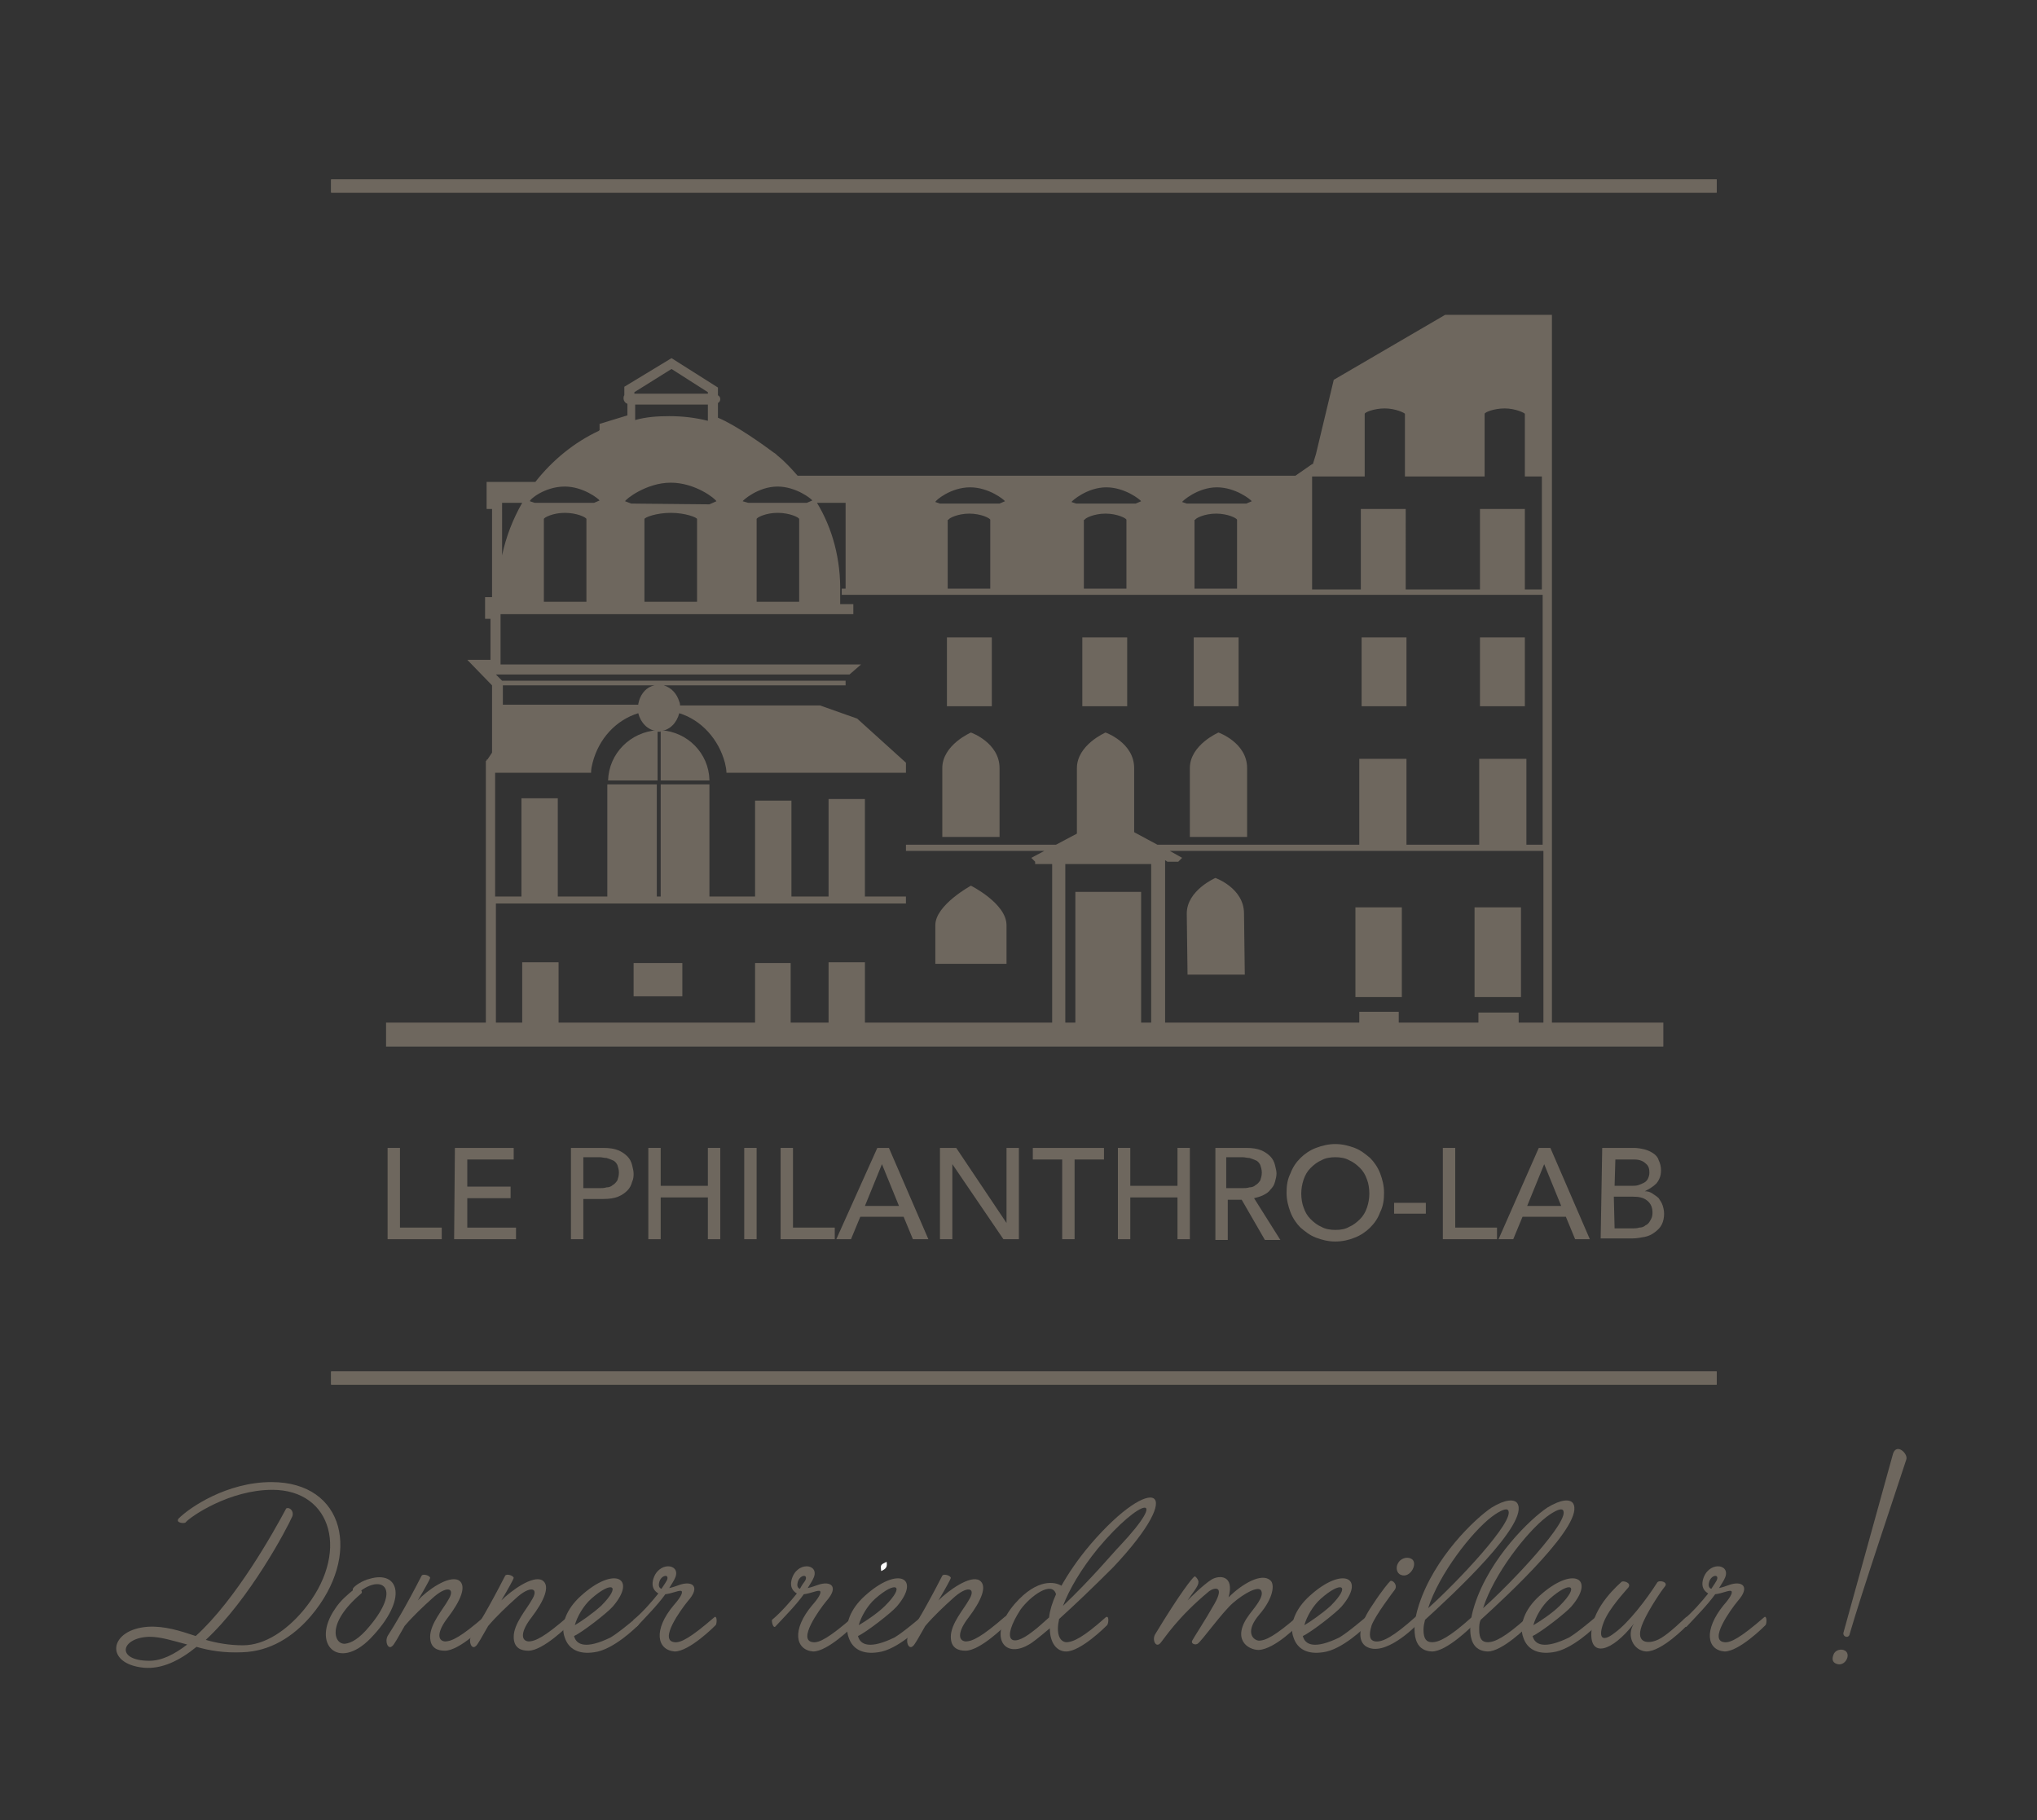 <?xml version="1.0" encoding="utf-8"?>
<!-- Generator: Adobe Illustrator 20.0.0, SVG Export Plug-In . SVG Version: 6.00 Build 0)  -->
<svg version="1.1" id="Calque_1" xmlns="http://www.w3.org/2000/svg" xmlns:xlink="http://www.w3.org/1999/xlink" x="0px" y="0px"
	 viewBox="0 0 263.3 235.3" style="enable-background:new 0 0 263.3 235.3;" xml:space="preserve">
<rect x="0" y="0" width="263.3" height="235.3" fill="#333333" stroke="none"/>
<style type="text/css">
	.st0{fill:#FFFFFF;}
	.st1{fill:#6E675E;}
	.st2{clip-path:url(#SVGID_4_);fill:#6E675E;}
	.st3{clip-path:url(#SVGID_6_);fill:#6E675E;}
	.st4{fill:none;}
	.st5{enable-background:new    ;}
</style>
<path class="st0" d="M349,167.4c0.2,0.7,0.2,1-0.7,1.5C348.2,168,348.2,168,349,167.4z"/>
<path class="st0" d="M100.9,246.3c0.1,0.6,0,0.9-0.7,1.2C100.2,246.6,100.2,246.6,100.9,246.3z"/>
<path class="st0" d="M114.6,201.9c0.1,0.6,0,0.9-0.7,1.2C113.8,202.3,113.8,202.3,114.6,201.9z"/>
<path class="st0" d="M311.2,174.3c0.2,0.7,0.2,1-0.7,1.5C310.4,174.9,310.4,174.9,311.2,174.3z"/>
<g>
	<rect x="122.4" y="82.4" class="st1" width="5.8" height="8.9"/>
	<rect x="139.9" y="82.4" class="st1" width="5.8" height="8.9"/>
	<rect x="154.3" y="82.4" class="st1" width="5.8" height="8.9"/>
	<rect x="176" y="82.4" class="st1" width="5.8" height="8.9"/>
	<rect x="175.7" y="98.1" class="st1" width="6.1" height="11.5"/>
	<rect x="191.2" y="98.1" class="st1" width="6.1" height="11.5"/>
	<rect x="191.3" y="82.4" class="st1" width="5.8" height="8.9"/>
	<polygon class="st1" points="67.5,133 67.5,133.3 72.2,133.3 72.2,133 72.2,124.4 67.5,124.4 	"/>
	<polygon class="st1" points="97.6,133 97.6,133.5 102.2,133.5 102.2,133 102.2,124.5 97.6,124.5 	"/>
	<polygon class="st1" points="107.1,133 107.1,133.4 111.8,133.4 111.8,133 111.8,124.4 107.1,124.4 	"/>
	<g>
		<path class="st1" d="M129.2,99.3L129.2,99.3c0-3.3-3.7-4.6-3.7-4.6s-3.7,1.6-3.7,4.6l0,0v8.9h7.4V99.3z"/>
		<path class="st1" d="M146.6,99.3L146.6,99.3c0-3.3-3.7-4.6-3.7-4.6s-3.7,1.6-3.7,4.6l0,0v8.9h7.4V99.3z"/>
		<path class="st1" d="M161.2,99.3L161.2,99.3c0-3.3-3.7-4.6-3.7-4.6s-3.7,1.6-3.7,4.6l0,0v8.9h7.4V99.3z"/>
		<path class="st1" d="M160.8,118.1c0-3.3-3.7-4.6-3.7-4.6s-3.7,1.6-3.7,4.6l0,0l0.1,7.9h7.4L160.8,118.1L160.8,118.1z"/>
		<path class="st1" d="M130.1,124.6v-5l0,0c0-2.8-4.6-5.1-4.6-5.1s-4.6,2.5-4.6,5.1l0,0v5H130.1z"/>
	</g>
	<rect x="175.2" y="117.3" class="st1" width="6" height="11.6"/>
	<rect x="190.6" y="117.3" class="st1" width="6" height="11.6"/>
	<g>
		<path class="st1" d="M78.6,100.9L78.6,100.9H85v-0.1v-6.4C81.5,94.6,78.7,97.4,78.6,100.9"/>
		<path class="st1" d="M85.4,100.9h6.3l0,0l0,0v-0.1l0,0c-0.1-3.4-2.8-6.2-6.3-6.4V100.9L85.4,100.9z"/>
		<path class="st1" d="M73,62.9c2.4,0,4.4,1.6,4.5,1.8L76.8,65h-7.7l-0.6-0.2l0,0C68.4,64.6,70.4,62.9,73,62.9 M67.5,65
			c-1.2,2.1-2.1,4.4-2.6,6.8V65H67.5z M105.6,65h3.7v11.1h-0.5v0.8h52.8h6.8h31v32.3h-31h-0.5H162h-0.5h-11.9l-6.5-3.5l-6.6,3.5
			h-19.4v0.8H135l-1.7,0.9l0.5,0.5v0.3h2.2v20.5H64.1v-15h-0.4h0.4v-0.4h53v-0.9h-5.3v-12.6h-4.7v12.6h-4.8v-12.4h-4.7v12.4h-5.9
			v-14.5l0,0h-6.3v6.3v8.2h-0.5v-8.2v-6.3h-6.4l0,0c0,0.1,0,0.2,0,0.2v14.3h-6.4v-12.7h-4.7v12.7H64v-16h12.4c0-0.5,0.1-0.9,0.2-1.3
			l0,0c0.8-3.1,3-5.5,5.9-6.4c0.3,1.2,1.2,2.2,2.4,2.3v0.1c0,0,0.1,0,0.2,0s0.2,0,0.3,0v-0.1c1.2-0.1,2.1-1.1,2.4-2.3
			c2.9,0.9,5.1,3.4,5.9,6.4l0,0c0.1,0.4,0.2,0.9,0.2,1.3h23.2v-1.3l-6.3-5.7l-4.8-1.7H87.9l0,0c0-0.1,0-0.3-0.1-0.5
			c-0.3-1-1-1.8-2-2.1h23.5V88H64.9l-0.2-0.2l-0.3-0.3l0,0l-0.3-0.3h45.7l1.5-1.3H64.7v-1.6v-0.8v-3.1v-0.8v-0.2h43.8h1.8v-1.3h-1.7
			c0-0.5,0-0.9,0-1.4C108.7,72.3,107.6,68.3,105.6,65 M91.5,52.3v2.1c-1.6-0.4-3.2-0.6-5-0.6c-1.5,0-3,0.1-4.4,0.5v-2H91.5
			L91.5,52.3z M148.8,111.7v20.5h-1.3v-16.9H139v16.9h-1.3v-20.5H148.8z M150.6,132.2v-20.5v-0.4v-0.1l0.3,0.2h1.4l0.5-0.5l-1.6-0.9
			h10.4h0.5h5.9h0.5h31v22.2H150.6z M82,50.7l4.8-3l4.7,3v0.2H82V50.7z M81.6,65.1l-0.8-0.3l0,0c0-0.2,2.7-2.4,5.9-2.4
			c3.2,0,5.8,2.1,5.9,2.4l-0.9,0.4L81.6,65.1L81.6,65.1z M90.1,67.1v10.7h-6.8V67.1l0,0l0,0c0-0.2,1.5-0.8,3.4-0.8
			S90.1,66.9,90.1,67.1L90.1,67.1L90.1,67.1z M154.5,67.2c0-0.2,1.2-0.8,2.7-0.8s2.7,0.6,2.7,0.8l0,0l0,0v8.9h-5.5v-8.9H154.5
			L154.5,67.2 M140.2,67.2c0-0.2,1.2-0.8,2.7-0.8s2.7,0.6,2.7,0.8l0,0l0,0v8.9h-5.5v-8.9H140.2L140.2,67.2 M122.6,67.2
			c0-0.2,1.2-0.8,2.7-0.8s2.7,0.6,2.7,0.8l0,0l0,0v8.9h-5.5v-8.9H122.6C122.7,67.2,122.6,67.2,122.6,67.2 M152.8,64.9L152.8,64.9
			c0-0.1,2-1.9,4.5-1.9c2.4,0,4.4,1.6,4.5,1.8l-0.7,0.3h-7.7L152.8,64.9z M138.5,64.9L138.5,64.9c0-0.1,2-1.9,4.5-1.9
			c2.4,0,4.4,1.6,4.5,1.8l-0.7,0.3h-7.7L138.5,64.9z M125.4,63c2.4,0,4.4,1.6,4.5,1.8l-0.7,0.3h-7.7l-0.6-0.2l0,0
			C120.9,64.7,122.9,63,125.4,63 M96.7,65L96,64.8l0,0c0-0.1,2-1.9,4.5-1.9c2.4,0,4.4,1.6,4.5,1.8l-0.7,0.3
			C104.3,65,96.7,65,96.7,65z M103.3,67.1v10.7h-5.5V67.1l0,0l0,0c0-0.2,1.2-0.8,2.7-0.8C102.1,66.3,103.3,66.9,103.3,67.1
			L103.3,67.1L103.3,67.1z M82.6,90.6c0,0.1-0.1,0.3-0.1,0.5H65v-0.4v-2.1h19.6C83.6,88.8,82.9,89.6,82.6,90.6 M75.8,67.1v10.7h-5.5
			V67.1l0,0l0,0c0-0.2,1.2-0.8,2.7-0.8C74.6,66.3,75.8,66.9,75.8,67.1L75.8,67.1L75.8,67.1z M92.8,54v-1.9c0.2-0.1,0.3-0.3,0.3-0.5
			s-0.1-0.4-0.3-0.5v-1l-6-3.8L80.7,50v0.9v0.2c-0.1,0.1-0.1,0.3-0.1,0.4c0,0.3,0.2,0.6,0.5,0.7v1.5l-3.6,1.1v0.8l-0.1,0.1
			c-3.2,1.5-6,3.8-8.2,6.6h-6.3v3.5h0.7v11.4h-0.9V80h0.7v3.3v0.1v0.8v1.1h-3l3.2,3.3v2.9v5.8L63,98.2h-0.1v0.1l-0.1,0.1v33.8H49.9
			v3.1H215v-3.1h-14.4V40.7h-13.8l-14.4,8.4l-2.3,9.6l-0.4,1.3h-0.1l-2.3,1.6h2.3h0.5h6.3v-8.1l0,0l0,0c0-0.2,1.2-0.7,2.6-0.7
			s2.6,0.6,2.6,0.7l0,0l0,0v8v0.1h10.3v-0.1v-8l0,0l0,0c0-0.2,1.2-0.7,2.6-0.7s2.6,0.6,2.6,0.7l0,0l0,0v8.1h2.2v14.6h-2.2V65.8h-5.8
			v10.4h-9.6V65.8h-5.8v10.4h-6.3V61.5h-1.5l0,0h-65c-0.8-0.9-1.6-1.8-2.6-2.6c-0.1-0.1-0.3-0.3-0.5-0.4C98.8,57.6,95.2,55,92.8,54
			L92.8,54z"/>
	</g>
	<rect x="81.9" y="124.5" class="st1" width="6.3" height="4.3"/>
	<rect x="175.7" y="130.8" class="st1" width="5.1" height="3.3"/>
	<rect x="191.1" y="130.9" class="st1" width="5.2" height="3.2"/>
	<g>
		<path class="st1" d="M50.1,148.4h1.6v10.3h5.4v1.5h-7V148.4z"/>
		<path class="st1" d="M58.8,148.4h7.6v1.5h-6v3.5H66v1.5h-5.6v3.8h6.3v1.5h-8L58.8,148.4L58.8,148.4z"/>
		<path class="st1" d="M73.8,148.4H78c0.8,0,1.4,0.1,1.9,0.3s0.9,0.5,1.2,0.8s0.5,0.7,0.6,1.1c0.1,0.4,0.2,0.8,0.2,1.1
			s0,0.7-0.2,1.1c-0.1,0.4-0.3,0.8-0.6,1.1c-0.3,0.3-0.7,0.6-1.2,0.8S78.8,155,78,155h-2.6v5.2h-1.6V148.4z M75.4,153.6h2.1
			c0.3,0,0.6,0,0.9-0.1c0.3,0,0.6-0.1,0.8-0.3c0.2-0.1,0.4-0.3,0.6-0.6c0.1-0.3,0.2-0.6,0.2-1s-0.1-0.7-0.2-1
			c-0.1-0.2-0.3-0.5-0.6-0.6c-0.2-0.1-0.5-0.2-0.8-0.3c-0.3,0-0.6-0.1-0.9-0.1h-2.1V153.6z"/>
		<path class="st1" d="M83.8,148.4h1.6v4.9h6.1v-4.9h1.6v11.8h-1.6v-5.4h-6.1v5.4h-1.6V148.4L83.8,148.4z"/>
		<path class="st1" d="M96.2,148.4h1.6v11.8h-1.6V148.4z"/>
		<path class="st1" d="M100.9,148.4h1.6v10.3h5.4v1.5h-7V148.4z"/>
		<path class="st1" d="M113.4,148.4h1.5l5.1,11.8h-2l-1.2-2.9h-5.6l-1.2,2.9h-1.9L113.4,148.4z M116.2,155.9l-2.2-5.4l0,0l-2.2,5.4
			H116.2z"/>
		<path class="st1" d="M121.5,148.4h2.1l6.5,9.7l0,0v-9.7h1.6v11.8h-2l-6.6-9.7l0,0v9.7h-1.6L121.5,148.4L121.5,148.4z"/>
		<path class="st1" d="M137.3,149.9h-3.8v-1.5h9.2v1.5h-3.8v10.3h-1.6L137.3,149.9L137.3,149.9z"/>
		<path class="st1" d="M144.5,148.4h1.6v4.9h6.1v-4.9h1.6v11.8h-1.6v-5.4h-6.1v5.4h-1.6V148.4z"/>
		<path class="st1" d="M156.9,148.4h4.2c0.8,0,1.4,0.1,1.9,0.3s0.9,0.5,1.2,0.8s0.5,0.7,0.6,1.1c0.1,0.4,0.2,0.8,0.2,1.1
			c0,0.4-0.1,0.7-0.2,1.1c-0.1,0.4-0.3,0.7-0.6,1c-0.2,0.3-0.5,0.5-0.9,0.7s-0.8,0.3-1.2,0.4l3.4,5.4h-2l-3-5.2h-1.8v5.2h-1.6v-11.9
			H156.9z M158.5,153.6h2.1c0.3,0,0.6,0,0.9-0.1c0.3,0,0.6-0.1,0.8-0.3c0.2-0.1,0.4-0.3,0.6-0.6c0.1-0.3,0.2-0.6,0.2-1
			s-0.1-0.7-0.2-1c-0.1-0.2-0.3-0.5-0.6-0.6c-0.2-0.1-0.5-0.2-0.8-0.3c-0.3,0-0.6-0.1-0.9-0.1h-2.1V153.6z"/>
		<path class="st1" d="M172.6,160.5c-0.9,0-1.7-0.2-2.5-0.5s-1.4-0.8-2-1.3c-0.5-0.5-1-1.2-1.3-2s-0.5-1.6-0.5-2.5s0.1-1.7,0.5-2.5
			c0.3-0.8,0.7-1.4,1.3-2c0.5-0.5,1.2-1,2-1.3s1.6-0.5,2.5-0.5s1.7,0.2,2.5,0.5s1.4,0.8,2,1.3c0.5,0.5,1,1.2,1.3,2s0.5,1.6,0.5,2.5
			s-0.1,1.7-0.5,2.5c-0.3,0.8-0.7,1.4-1.3,2c-0.5,0.5-1.2,1-2,1.3C174.4,160.3,173.5,160.5,172.6,160.5z M172.6,159
			c0.7,0,1.3-0.1,1.8-0.4c0.5-0.2,1-0.6,1.4-1s0.7-0.9,0.9-1.5s0.3-1.2,0.3-1.8s-0.1-1.3-0.3-1.8c-0.2-0.6-0.5-1.1-0.9-1.5
			s-0.9-0.8-1.4-1c-0.5-0.3-1.2-0.4-1.8-0.4s-1.3,0.1-1.8,0.4c-0.5,0.2-1,0.6-1.4,1s-0.7,0.9-0.9,1.5s-0.3,1.2-0.3,1.8
			s0.1,1.3,0.3,1.8c0.2,0.6,0.5,1.1,0.9,1.5s0.9,0.8,1.4,1C171.3,158.9,172,159,172.6,159z"/>
		<path class="st1" d="M184.3,156.9h-4.1v-1.4h4.1V156.9z"/>
		<path class="st1" d="M186.5,148.4h1.6v10.3h5.4v1.5h-7V148.4z"/>
		<path class="st1" d="M198.9,148.4h1.5l5.1,11.8h-1.9l-1.2-2.9h-5.6l-1.2,2.9h-1.9L198.9,148.4z M201.8,155.9l-2.2-5.4l0,0
			l-2.2,5.4H201.8z"/>
		<path class="st1" d="M207.1,148.4h4.1c0.5,0,1,0.1,1.4,0.2c0.4,0.1,0.8,0.3,1.1,0.5s0.6,0.5,0.7,0.9c0.2,0.4,0.3,0.8,0.3,1.3
			c0,0.7-0.2,1.2-0.6,1.7c-0.4,0.4-0.9,0.7-1.5,1l0,0c0.4,0,0.7,0.1,1,0.3s0.6,0.4,0.8,0.6c0.2,0.3,0.4,0.6,0.5,0.9s0.2,0.7,0.2,1.1
			c0,0.5-0.1,1-0.3,1.4s-0.5,0.7-0.9,1s-0.8,0.5-1.3,0.6s-1.1,0.2-1.6,0.2h-4.1L207.1,148.4L207.1,148.4z M208.7,153.3h2.2
			c0.3,0,0.6,0,0.9-0.1c0.3-0.1,0.5-0.2,0.7-0.3s0.4-0.3,0.5-0.5s0.2-0.5,0.2-0.8c0-0.5-0.1-0.9-0.5-1.2c-0.3-0.3-0.8-0.5-1.4-0.5
			h-2.5L208.7,153.3L208.7,153.3z M208.7,158.8h2.4c0.2,0,0.5,0,0.8-0.1c0.3,0,0.6-0.1,0.8-0.3c0.3-0.1,0.5-0.4,0.6-0.6
			c0.2-0.3,0.3-0.6,0.3-1c0-0.7-0.2-1.2-0.7-1.6c-0.5-0.4-1.1-0.5-1.9-0.5h-2.4L208.7,158.8L208.7,158.8z"/>
	</g>
</g>
<g>
	<g>
		<rect id="SVGID_1_" x="42.8" y="23.2" class="st1" width="179.1" height="1.7"/>
	</g>
	<g>
		<g>
			<defs>
				<rect id="SVGID_2_" x="42.8" y="23.2" width="179.1" height="1.7"/>
			</defs>
			<clipPath id="SVGID_4_">
				<use xlink:href="#SVGID_2_"  style="overflow:visible;"/>
			</clipPath>
			<rect x="42.8" y="23.2" class="st2" width="179.1" height="1.7"/>
		</g>
	</g>
</g>
<g>
	<g>
		<rect id="SVGID_3_" x="42.8" y="177.3" class="st1" width="179.1" height="1.7"/>
	</g>
	<g>
		<g>
			<defs>
				<rect id="SVGID_5_" x="42.8" y="177.3" width="179.1" height="1.7"/>
			</defs>
			<clipPath id="SVGID_6_">
				<use xlink:href="#SVGID_5_"  style="overflow:visible;"/>
			</clipPath>
			<rect x="42.8" y="177.3" class="st3" width="179.1" height="1.7"/>
		</g>
	</g>
</g>
<rect x="-75.2" y="193.4" class="st4" width="409.3" height="149.3"/>
<g class="st5">
	<path class="st1" d="M37.8,196c-0.7,1.6-5.5,10.7-11.2,16c1.4,0.4,3,0.7,4.8,0.7c2.9,0,5.7-2,7.8-4.5c6.1-7.3,3.8-15.6-4-15.6
		c-5.5,0-10.5,3.4-11.2,4.2c-0.1,0.2-1.4,0.1-0.9-0.5c1.4-1.4,6.2-4.7,12-4.7c9.5,0,11.7,9.5,5.1,17.3c-2.3,2.7-5.3,4.6-8.9,4.7
		c-2.3,0.1-4.2-0.2-5.9-0.7c-2.2,1.8-4.5,2.9-6.8,2.7c-5.2-0.5-4.5-5,0.6-5.3c2.1-0.1,4,0.5,6.1,1.2c5.2-4.7,10.1-13.5,11.7-16.5
		C37.5,194.8,38,195.4,37.8,196z M19.3,211.6c-3.7,0.1-4.4,3.1,0,3.1c1.6,0,3.2-0.8,4.9-2.1C22.3,212.1,20.8,211.6,19.3,211.6z"/>
	<path class="st1" d="M47.8,204.1c3.7-1.1,5.1,2.5,0.1,7.7c-4.2,4.3-7.7,0.7-4.6-3.8c0.7-1.1,1.7-1.9,2.3-2.4c0,0,0-0.1,0-0.2
		C45.8,205,46.9,204.3,47.8,204.1z M46.7,206c-4.6,3.9-3.5,6.6-2.1,6.5c0.8-0.1,1.8-0.6,3.2-2.3c4-4.8,1.7-6.6-1.1-4.6
		C46.8,205.8,46.8,205.9,46.7,206z"/>
	<path class="st1" d="M59.3,204.3c1.1,0.7,0.2,2.7-1.4,4.8c-1.4,1.8-1.4,3-0.4,3.1c0.9,0,2.1-0.6,5.1-3.2c0.5-0.4,0.4,0.8,0.2,1
		c-0.2,0.2-3.4,3.4-5.3,3.4c-0.9,0-1.9-0.3-1.9-1.8c0-1.7,1.7-3.6,2.3-4.7c1.1-1.7-0.2-2-2.1-0.2c-1,0.9-2.4,2.2-3.5,3.5
		c-0.8,1.4-1.4,2.5-1.6,2.6c-0.5,0.5-1-0.5-0.6-1.3c0.9-1.4,2.3-3.7,4.4-7.8c0.2-0.3,1.1,0,1.1,0.3c0,0.1-0.7,1.4-1.6,2.9
		C55.2,205.6,58,203.6,59.3,204.3z"/>
	<path class="st1" d="M70.1,204.3c1.1,0.7,0.2,2.7-1.4,4.8c-1.4,1.8-1.4,3-0.4,3.1c0.9,0,2.1-0.6,5.1-3.2c0.5-0.4,0.4,0.8,0.2,1
		c-0.2,0.2-3.4,3.4-5.3,3.4c-0.9,0-1.9-0.3-1.9-1.8c0-1.7,1.7-3.6,2.3-4.7c1.1-1.7-0.2-2-2.1-0.2c-1,0.9-2.4,2.2-3.5,3.5
		c-0.8,1.4-1.4,2.5-1.6,2.6c-0.5,0.5-1-0.5-0.6-1.3c0.9-1.4,2.3-3.7,4.4-7.8c0.2-0.3,1.1,0,1.1,0.3c0,0.1-0.7,1.4-1.6,2.9
		C66.1,205.6,68.9,203.6,70.1,204.3z"/>
	<path class="st1" d="M82.3,209.1c0.5-0.4,0.4,0.8,0.2,1c-0.2,0.2-3.2,3.2-5.7,3.5c-2,0.3-3.3-0.4-3.8-1.9c-0.6-1.6,0.2-3.7,2.1-5.4
		c4.3-3.9,7.3-2.3,4.1,1.4c-0.7,0.8-3.9,3.3-5,3.8c0.3,1.2,1.6,1.7,4.7,0.2C79.9,211.1,81.1,210.1,82.3,209.1z M77.7,207.6
		c2.7-2.7,1.4-3.3-1.3-0.9c-1,0.9-1.8,2.3-2.1,3.4C75,209.7,76.6,208.6,77.7,207.6z"/>
	<path class="st1" d="M87.1,207.5c0.8-0.9,1.2-1.6,1-1.8c-0.2-0.2-1.2,0.3-2.1,0.4c-1,1.4-2.4,2.8-3.7,4.2c-0.3,0.2-0.5-0.8-0.4-0.9
		c1.2-1,2.4-2.4,3.2-3.4c-0.5-0.3-0.9-0.8-0.7-1.7c0.6-2.5,3.6-2.2,2.9-0.4c-0.2,0.5-0.5,0.9-0.8,1.4c0.5-0.1,1-0.3,1.3-0.4
		c1.7-0.6,2.8,0.2,1.1,2.1c-0.9,1.1-3.8,5.1-1.7,5.3c0.8,0.1,2.1-0.6,5.1-3.2c0.4-0.4,0.4,0.8,0.2,1c-0.2,0.2-3.4,3.4-5.3,3.4
		C84.9,213.3,84.4,210.7,87.1,207.5z M86.2,204.3c0.4-0.9-0.8-0.7-1,0.3c-0.1,0.4,0,0.7,0.3,0.8C85.9,204.8,86.1,204.5,86.2,204.3z"
		/>
	<path class="st1" d="M105,207.5c0.8-0.9,1.2-1.6,1-1.8c-0.2-0.2-1.2,0.3-2.1,0.4c-1,1.4-2.4,2.8-3.7,4.2c-0.3,0.2-0.5-0.8-0.4-0.9
		c1.2-1,2.4-2.4,3.2-3.4c-0.5-0.3-0.9-0.8-0.7-1.7c0.6-2.5,3.6-2.2,2.9-0.4c-0.2,0.5-0.5,0.9-0.8,1.4c0.5-0.1,1-0.3,1.3-0.4
		c1.7-0.6,2.8,0.2,1.1,2.1c-0.9,1.1-3.8,5.1-1.7,5.3c0.8,0.1,2.1-0.6,5.1-3.2c0.4-0.4,0.4,0.8,0.2,1c-0.2,0.2-3.4,3.4-5.3,3.4
		C102.8,213.3,102.3,210.7,105,207.5z M104.1,204.3c0.4-0.9-0.8-0.7-1,0.3c-0.1,0.4,0,0.7,0.3,0.8
		C103.7,204.8,104,204.5,104.1,204.3z"/>
	<path class="st1" d="M119,209.1c0.5-0.4,0.4,0.8,0.2,1c-0.2,0.2-3.2,3.2-5.7,3.5c-2,0.3-3.3-0.4-3.8-1.9c-0.6-1.6,0.2-3.7,2.1-5.4
		c4.3-3.9,7.3-2.3,4.1,1.4c-0.7,0.8-3.9,3.3-5,3.8c0.3,1.2,1.6,1.7,4.7,0.2C116.6,211.1,117.8,210.1,119,209.1z M114.4,207.6
		c2.7-2.7,1.4-3.3-1.3-0.9c-1,0.9-1.8,2.3-2.1,3.4C111.7,209.7,113.4,208.6,114.4,207.6z"/>
	<path class="st1" d="M126.6,204.3c1.1,0.7,0.2,2.7-1.4,4.8c-1.4,1.8-1.4,3-0.4,3.1c0.9,0,2.1-0.6,5.1-3.2c0.5-0.4,0.4,0.8,0.2,1
		c-0.2,0.2-3.4,3.4-5.3,3.4c-0.9,0-1.9-0.3-1.9-1.8c0-1.7,1.7-3.6,2.3-4.7c1.1-1.7-0.2-2-2.1-0.2c-1,0.9-2.4,2.2-3.5,3.5
		c-0.8,1.4-1.4,2.5-1.6,2.6c-0.5,0.5-1-0.5-0.6-1.3c0.9-1.4,2.3-3.7,4.4-7.8c0.2-0.3,1.1,0,1.1,0.3c0,0.1-0.7,1.4-1.6,2.9
		C122.6,205.6,125.4,203.6,126.6,204.3z"/>
	<path class="st1" d="M136.9,209.3c-0.4,1.8,0,2.9,0.9,3c0.9,0,2.2-0.6,5.1-3.2c0.5-0.4,0.4,0.8,0.2,1c-0.2,0.2-3.4,3.4-5.3,3.4
		c-1.2,0-2.1-1.1-2.1-3c-1.3,1.1-2.3,1.9-2.7,2.1c-3.4,2-5.3-1.3-1.8-5.3c2.9-3.3,5.2-2.8,6-2.3c0.9-1.6,2.1-3.4,3.8-5.4
		c8-9.3,12.7-7.4,2.9,3C141.4,205.1,138.9,207.5,136.9,209.3z M131.9,208.1c-2.5,3.9-1.3,5.1,1.6,2.8c0.7-0.5,1.4-1.2,2.1-1.8
		c0.1-0.9,0.4-1.9,0.9-3C136,204.3,133.2,206.3,131.9,208.1z M144.7,199.9c6.6-7,2.8-6.4-2.8,0.3c-2.2,2.7-3.7,5.3-4.5,7.4
		C141,204.2,144,200.6,144.7,199.9z"/>
	<path class="st1" d="M163,205.6c-0.4-0.6-2.2,0.4-3.6,1.6s-4.1,5-4.6,5.3c-0.3,0.2-0.9,0-0.7-0.4c0.2-0.4,1.6-2.5,2.9-4.8
		c1.3-2.3,0-2.1-0.7-1.6c-4.1,3.4-5.7,6-6.3,6.7c-0.6,0.7-1.1-0.4-0.7-1.1c3.2-5.3,4.8-7.3,5.1-7.5c0.1-0.1,0.6,0.5,0.5,0.8
		c0,0.5-0.9,1.5-1.4,2.3c0.4-0.4,2-2,3.1-2.7c1-0.6,3-0.6,2.2,2.3c1.8-1.8,4.3-3.2,5.4-2.2c0.6,0.5,0.4,2.3-1.4,4.4
		c-1.9,2.2-0.9,3.3-0.1,3.4c0.9,0,2.1-0.6,5.1-3.2c0.5-0.4,0.4,0.8,0.2,1c-0.2,0.2-3.2,3.3-5.3,3.4c-1.4,0-3.6-1.4-1.2-4.6
		C162,208,163.5,206.4,163,205.6z"/>
	<path class="st1" d="M176.5,209.1c0.5-0.4,0.4,0.8,0.2,1c-0.2,0.2-3.2,3.2-5.7,3.5c-2,0.3-3.3-0.4-3.8-1.9
		c-0.6-1.6,0.2-3.7,2.1-5.4c4.3-3.9,7.3-2.3,4.1,1.4c-0.7,0.8-3.9,3.3-5,3.8c0.3,1.2,1.6,1.7,4.7,0.2
		C174.1,211.1,175.3,210.1,176.5,209.1z M172,207.6c2.7-2.7,1.4-3.3-1.3-0.9c-1,0.9-1.8,2.3-2.1,3.4
		C169.3,209.7,170.9,208.6,172,207.6z"/>
	<path class="st1" d="M177.8,212.2c0.9,0.1,2.3-0.6,5.2-3.2c0.4-0.4,0.4,0.8,0.2,1c-0.2,0.2-4.3,4.4-6.7,2.8c-1.2-0.9-0.7-3,0.9-5.3
		c1.3-2,2.1-2.9,2.3-3.1c0.3-0.2,1,0.5,0.6,1.1c-0.3,0.4-2.5,3.3-3,4.6C176.9,211.4,177,212.1,177.8,212.2z M182.4,201.5
		c-0.6-0.3-1.4,0-1.7,0.6c-0.3,0.5-0.2,1.3,0.4,1.5C182.3,204.1,183.4,202,182.4,201.5z"/>
	<path class="st1" d="M184,210.7c0,1.2,0.4,1.6,1.1,1.6c0.9,0,2.2-0.6,5.1-3.2c0.5-0.4,0.4,0.8,0.2,1c-0.2,0.2-3.4,3.4-5.3,3.4
		c-3.1-0.1-2.3-4.2-1.7-6c2-6.2,7.3-11.2,9.4-12.6c1.8-1.1,2.9-1.1,3.3-0.6c1.8,2.5-8.6,12.1-11.9,15.1
		C184.1,209.8,184,210.2,184,210.7z M194.9,195.2c-0.2-0.2-0.9,0-2.1,0.9c-2.6,2-6.8,7.4-8.2,11.8
		C188.1,204.8,196.1,196.4,194.9,195.2z"/>
	<path class="st1" d="M191.2,210.7c0,1.2,0.4,1.6,1.1,1.6c0.9,0,2.2-0.6,5.1-3.2c0.5-0.4,0.4,0.8,0.2,1c-0.2,0.2-3.4,3.4-5.3,3.4
		c-3.1-0.1-2.3-4.2-1.7-6c2-6.2,7.3-11.2,9.4-12.6c1.8-1.1,2.9-1.1,3.3-0.6c1.8,2.5-8.6,12.1-11.9,15.1
		C191.2,209.8,191.2,210.2,191.2,210.7z M202,195.2c-0.2-0.2-0.9,0-2.1,0.9c-2.6,2-6.8,7.4-8.2,11.8
		C195.2,204.8,203.2,196.4,202,195.2z"/>
	<path class="st1" d="M206.2,209.1c0.5-0.4,0.4,0.8,0.2,1c-0.2,0.2-3.2,3.2-5.7,3.5c-2,0.3-3.3-0.4-3.8-1.9
		c-0.6-1.6,0.2-3.7,2.1-5.4c4.3-3.9,7.3-2.3,4.1,1.4c-0.7,0.8-3.9,3.3-5,3.8c0.3,1.2,1.6,1.7,4.7,0.2
		C203.8,211.1,205,210.1,206.2,209.1z M201.6,207.6c2.7-2.7,1.4-3.3-1.3-0.9c-1,0.9-1.8,2.3-2.1,3.4
		C198.9,209.7,200.6,208.6,201.6,207.6z"/>
	<path class="st1" d="M211.2,209.9c-2.9,3.7-5.7,4.4-5.5,1.1c0.2-3.4,3.7-6.3,3.9-6.5c0.2-0.2,1.3,0.1,0.9,0.7
		c-0.4,0.5-2.5,2.7-3.2,4.5c-0.7,1.8-0.4,2.8,1.4,1.4c1.8-1.3,4.1-4.3,5.5-6.5c0.2-0.4,1.5-0.1,1,0.5c-0.5,0.6-2.1,3-2.8,4.6
		c-1.2,2.7,0.5,2.8,1.6,2.4c0.9-0.3,2.1-1.3,3.9-3c0.5-0.4,0.4,0.8,0.2,1c-0.2,0.2-3.3,3.4-5.3,3.4
		C211.1,213.4,210.2,211.4,211.2,209.9z"/>
	<path class="st1" d="M222.8,207.5c0.8-0.9,1.2-1.6,1-1.8c-0.2-0.2-1.2,0.3-2.1,0.4c-1,1.4-2.4,2.8-3.7,4.2
		c-0.3,0.2-0.5-0.8-0.4-0.9c1.2-1,2.4-2.4,3.2-3.4c-0.5-0.3-0.9-0.8-0.7-1.7c0.6-2.5,3.6-2.2,2.9-0.4c-0.2,0.5-0.5,0.9-0.8,1.4
		c0.5-0.1,1-0.3,1.3-0.4c1.7-0.6,2.8,0.2,1.1,2.1c-0.9,1.1-3.8,5.1-1.7,5.3c0.8,0.1,2.1-0.6,5.1-3.2c0.4-0.4,0.4,0.8,0.2,1
		c-0.2,0.2-3.4,3.4-5.3,3.4C220.6,213.3,220.2,210.7,222.8,207.5z M221.9,204.3c0.4-0.9-0.8-0.7-1,0.3c-0.1,0.4,0,0.7,0.3,0.8
		C221.6,204.8,221.8,204.5,221.9,204.3z"/>
	<path class="st1" d="M237.4,215.1c-0.6-0.2-0.6-0.7-0.4-1.2c0.2-0.6,1-0.8,1.5-0.5C239.3,213.9,238.5,215.5,237.4,215.1z
		 M238.3,211c0.9-3.2,6-21.7,6.4-23.1c0.5-1.4,2,0.1,1.7,0.8c-1.2,3.7-5.8,17.3-7.3,22.5C239,211.9,238.1,211.6,238.3,211z"/>
</g>
</svg>
